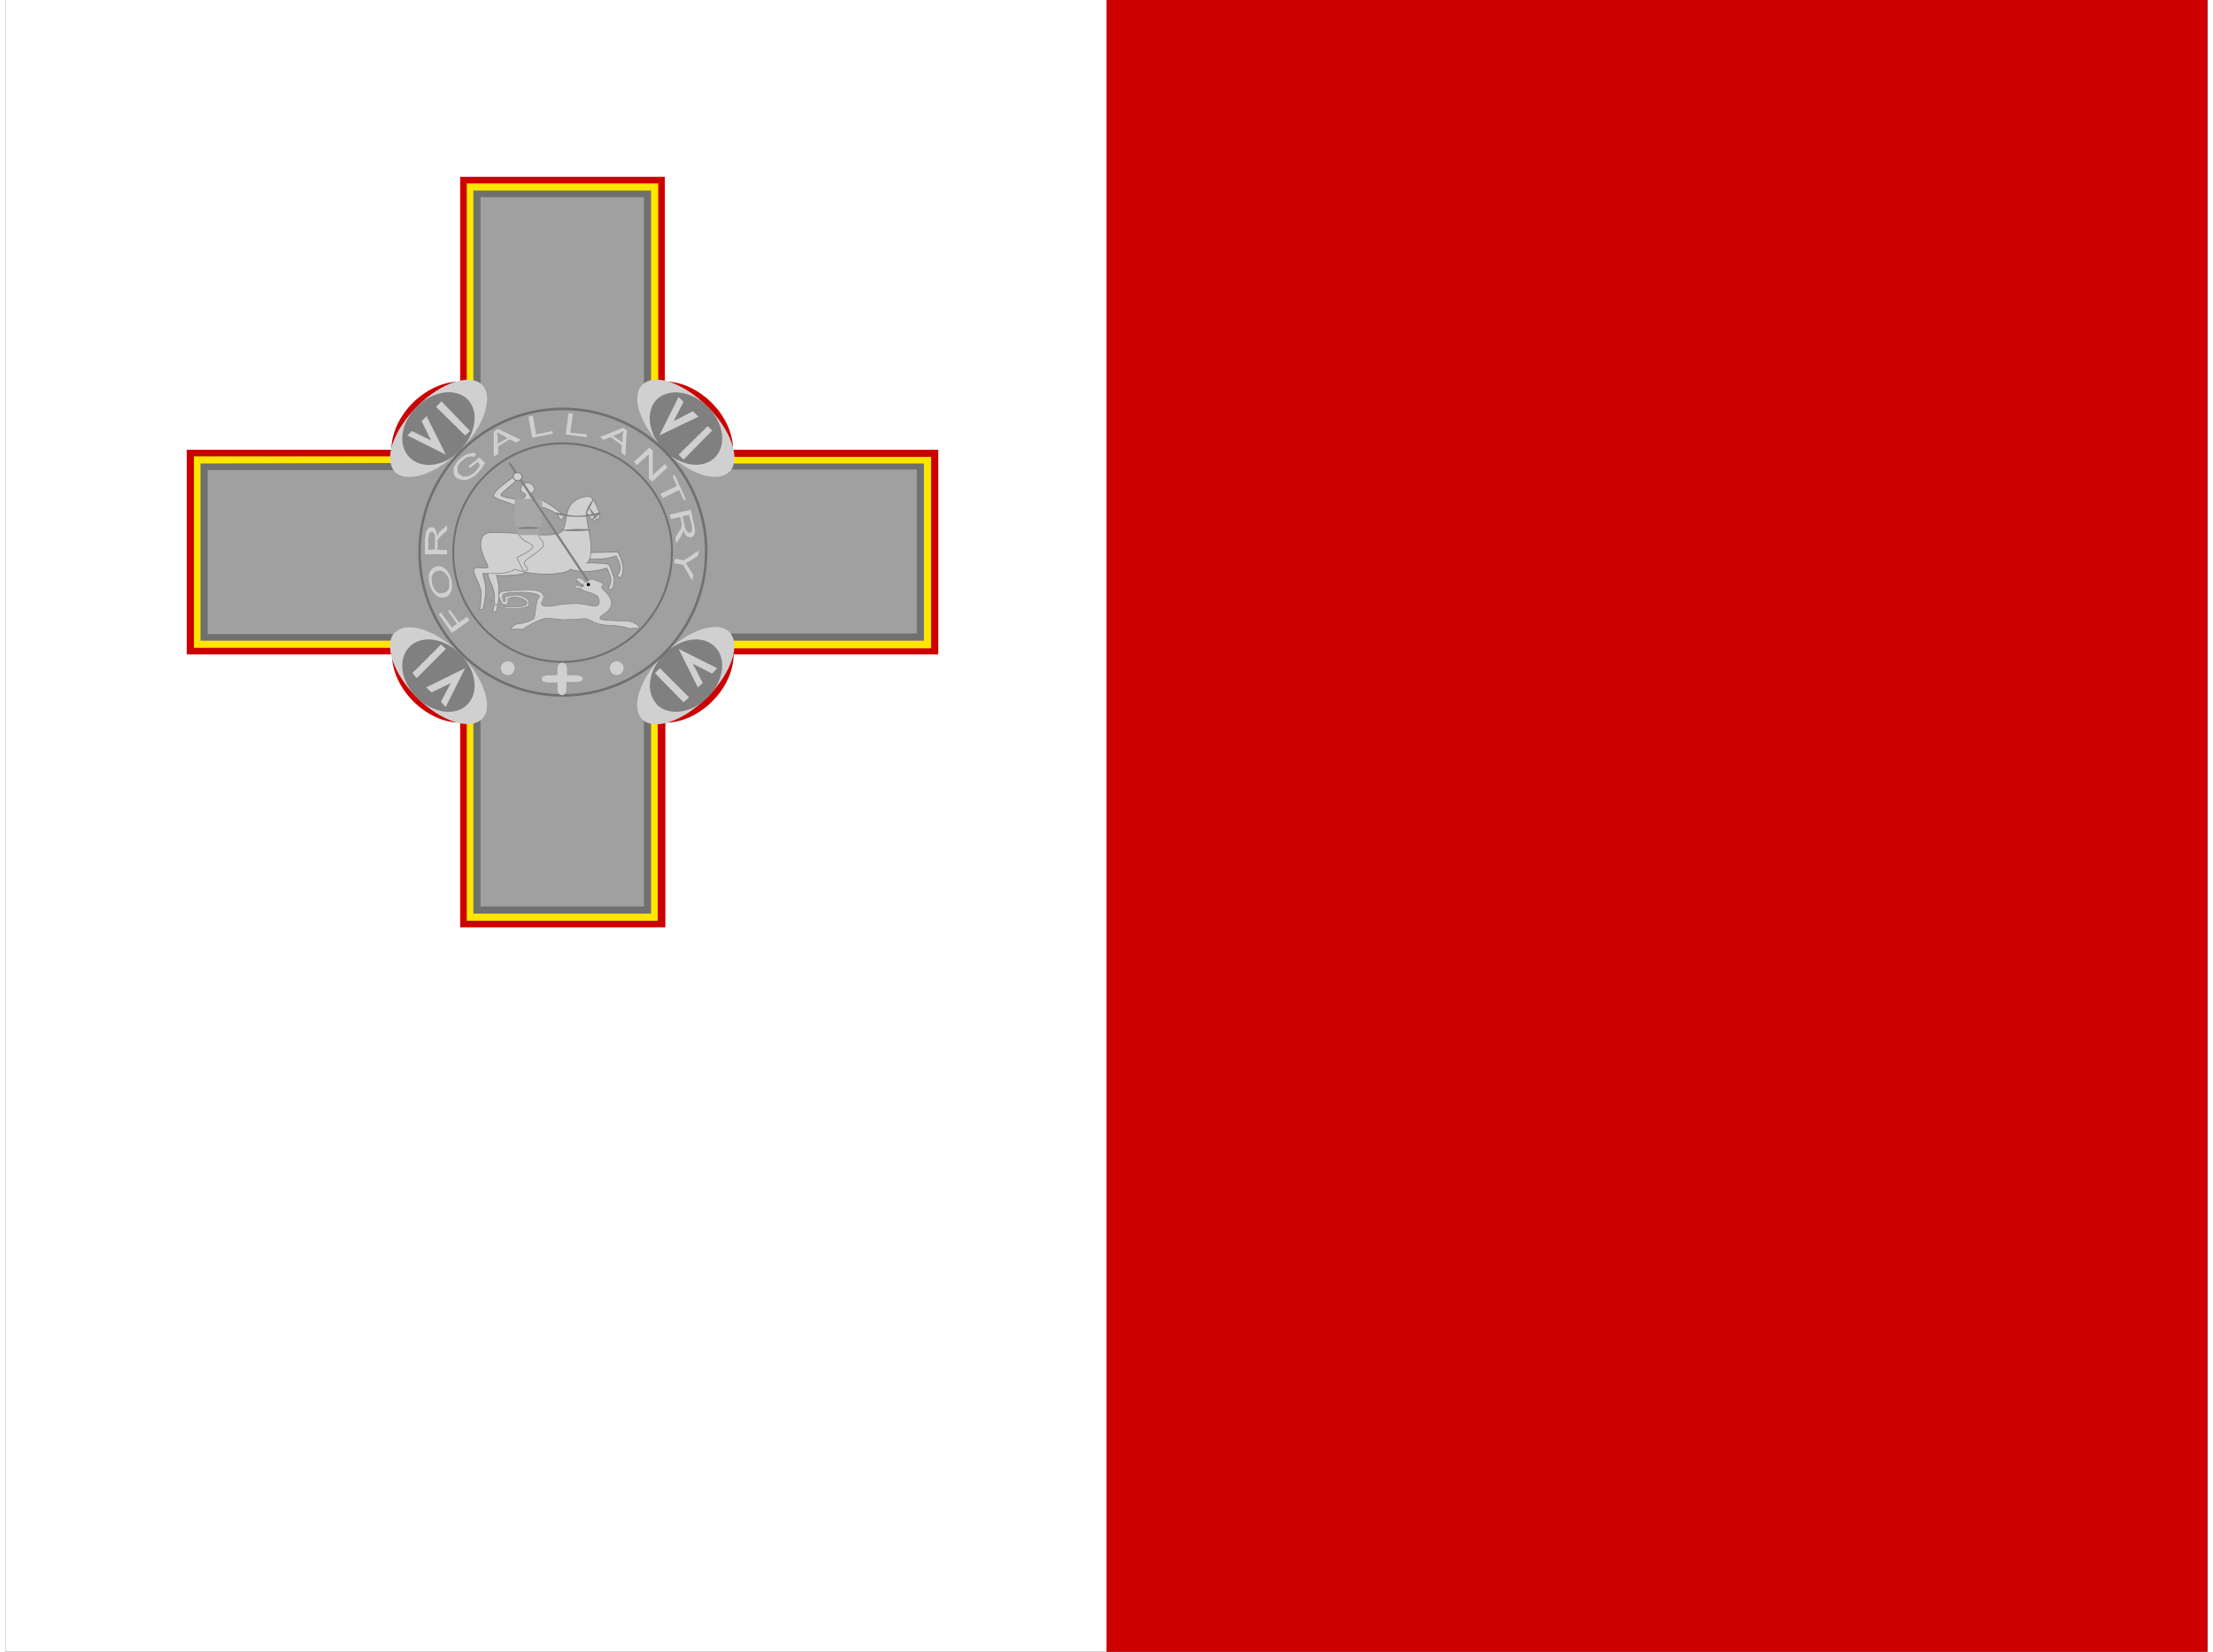 <svg xmlns="http://www.w3.org/2000/svg" width="1.34em" height="1em" viewBox="0 0 640 480"><rect x="0" y="0" width="640" height="480" fill="#333333" stroke="none"/><defs><path id="flagMt4x30" fill="none" stroke="#707070" d="M269.3 414.6c0 41-34.1 74.4-76.2 74.4S117 455.7 117 414.6s34.1-74.4 76.2-74.4s76.2 33.3 76.2 74.4z"/></defs><g fill-rule="evenodd" stroke-width="1pt"><path fill="#ce0000" d="M320 0h320v480H320z"/><path fill="#fff" d="M0 0h320v480H0z"/></g><g transform="translate(-12.4 -30.8)scale(1.599)"><path fill="#f1eeee" fill-rule="evenodd" d="M104.8 108c0 .9-.9 1.5-2 1.5c-1.2 0-2-.6-2-1.4c0-.8.8-1.5 2-1.5c1.1 0 2 .7 2 1.5z"/><path fill="#c00" fill-rule="evenodd" d="M40.7 101v37.2H78c0 6.2 6.2 12.4 12.4 12.4v37.2h37.3v-37.2c6.2 0 12.4-6.2 12.4-12.4h37.2V101H140c0-6.2-6.2-12.4-12.4-12.4V51.4H90.4v37.2c-6.3 0-12.5 6.2-12.5 12.4z"/><path fill="#ffe600" fill-rule="evenodd" d="M42 102.2V137h37.2c0 6.2 6.2 12.4 12.4 12.4v37.2h34.7v-37.1c6.2 0 12.4-6.2 12.4-12.4H176v-34.8h-37.2c0-6.2-6.2-12.4-12.4-12.4V52.6H91.6v37.2c-6.2 0-12.4 6.2-12.4 12.4z"/><path fill="#707070" fill-rule="evenodd" d="M43.2 103.5v32.2h37.2c0 6.2 6.2 12.4 12.4 12.4v37.2h32.3v-37.2c6.2 0 12.4-6.2 12.4-12.4h37.2v-32.2h-37.2c0-6.2-6.2-12.4-12.4-12.4V53.9H92.8V91c-6.2 0-12.4 6.2-12.4 12.4z"/><path fill="#a0a0a0" fill-rule="evenodd" d="M44.5 104.7v29.8h37.2c0 6.2 6.2 12.4 12.4 12.4V184h29.7v-37.2c6.2 0 12.4-6.2 12.4-12.4h37.2v-29.8h-37.2c0-6.2-6.2-12.4-12.4-12.4V55.1H94.1v37.2c-6.2 0-12.4 6.2-12.4 12.4H44.4z"/><g fill-rule="evenodd"><path fill="#d0d0d0" d="M94.4 89.2c2.1 2.2.4 7.5-4 11.9s-9.6 6-11.8 4c-2.2-2.3-.4-7.6 4-12s9.6-6 11.8-3.9"/><path fill="gray" d="M91.7 91.8c2.2 2.2 1.6 6.3-1.3 9.3s-7 3.5-9.2 1.3c-2.2-2.2-1.6-6.3 1.3-9.2s7-3.5 9.2-1.4"/><path fill="#d0d0d0" d="m80.8 98.4l.8-.8l3.5 1.7l-1.7-3.5l.9-.9l3.5 7zm5.2-5.2l1-1l5.2 5.4l-.9.8z"/></g><g fill-rule="evenodd"><path fill="#d0d0d0" d="M139.3 105c-2.2 2.2-7.5.4-11.8-4s-6.2-9.6-4-11.8c2.2-2.2 7.5-.4 11.9 4s6 9.6 4 11.8z"/><path fill="gray" d="M136.7 102.4c-2.2 2.2-6.3 1.6-9.2-1.3s-3.5-7-1.4-9.2c2.2-2.2 6.4-1.6 9.3 1.3s3.5 7 1.3 9.2"/><path fill="#d0d0d0" d="m130.1 91.4l.9.9l-1.8 3.5l3.5-1.8l1 1l-7.1 3.4zm5.3 5.3l.8.8l-5.2 5.3l-.9-.9z"/></g><g fill-rule="evenodd"><path fill="#d0d0d0" d="M123.5 150c-2.2-2.2-.4-7.5 4-11.9s9.6-6.1 11.8-4c2.2 2.2.4 7.5-4 11.9s-9.6 6.1-11.8 4"/><path fill="gray" d="M126.2 147.3c-2.2-2.2-1.6-6.3 1.3-9.2s7-3.5 9.2-1.3c2.2 2.2 1.6 6.3-1.3 9.2s-7 3.5-9.3 1.3z"/><path fill="#d0d0d0" d="m137.1 140.7l-.9 1l-3.5-1.8l1.8 3.5l-.9.8l-3.5-7zM132 146l-1 .9l-5.2-5.3l.9-.9z"/></g><g fill-rule="evenodd"><path fill="#d0d0d0" d="M78.6 134.2c2.2-2.2 7.5-.4 11.8 3.9s6.1 9.7 4 11.8c-2.2 2.2-7.5.5-11.9-3.9s-6-9.7-4-11.8z"/><path fill="gray" d="M81.2 136.8c2.2-2.2 6.3-1.6 9.2 1.3s3.5 7 1.3 9.2c-2.1 2.2-6.3 1.6-9.2-1.3s-3.5-7-1.3-9.2"/><path fill="#d0d0d0" d="m87.8 147.8l-.9-1l1.8-3.4l-3.5 1.7l-1-.9l7.1-3.5l-3.5 7zm-5.3-5.3l-.8-.9l5.2-5.2l.9.8z"/></g><use href="#flagMt4x30" stroke-width="1pt" transform="matrix(.342 0 0 .35 43 -25.5)"/><use href="#flagMt4x30" stroke-width="1pt" transform="matrix(.261 0 0 .267 58.6 9)"/><path fill="#d0d0d0" fill-rule="evenodd" d="M100.3 140.7a1.2 1.2 0 1 1-2.5 0a1.2 1.2 0 0 1 2.5 0m19.8 0a1.2 1.2 0 1 1-2.5 0a1.2 1.2 0 0 1 2.5 0m-12 0v1.3h-1.6c-1.7 0-1.7 1.3 0 1.3h1.6v1.2c0 1.4 1.5 1.5 1.6.1v-1.4h1.7c1.7 0 1.7-1.2 0-1.2h-1.6v-1.3c0-1.3-1.7-1.3-1.7 0"/><path fill="#d0d0d0" fill-rule="evenodd" stroke="#707070" stroke-width=".1" d="M102.8 122.3v.8s-.4.5-2.9.7c-2.5.2-2.9 0-2.9 0c.1.7.6 1.9.4 3.3c.1 1.7-.4 3.2-.4 3.2c0 .1-.3.2-.8.1c.4-.4.4-1.4.4-3c0-1.4-1.5-3.7-1.2-4.3c.3-.6 7.4-.8 7.4-.8zm9.8-2.6l6.5-.1s1 2 .9 3c0 1-.4 2-.8 1.5c-.5-.5.2-.4.3-1.5c0-1.2-.8-2.3-.8-2.3s-1.8.7-4.4.6c-2.6-.2-1.4-1.2-1.7-1.2z"/><path fill="#d0d0d0" fill-rule="evenodd" stroke="#707070" stroke-width=".1" d="M113.4 121.6c2.4-.1 4 .2 4 .2s1 2 1 3c-.1 1-.4 2-.9 1.5c-.4-.4.2-.3.3-1.5c0-1.1-.8-2.3-.8-2.3s-1.7.7-4.3.6c-2.6-.2-1.8-.3-2.1-.4c-.3 0-.4.8-4.3.9c-4 0-6-.9-6-.9s-.4.6-2.8.8h-3c.1.6.6 1.8.5 3.3c0 1.6-.5 3.2-.5 3.2h-.7c.4-.3.3-1.4.4-2.9c0-1.5-1.6-3.7-1.3-4.4c.4-.6 2.2 0 2.5-.3c.3-.4-1.6-2.7-1.2-4.8c.3-2.1 2.4-1.5 4.9-1.5c2.5.1 8 .8 9.4 0c1.4-.7.8-3.4 2-5.1a4.1 4.1 0 0 1 3.3-1.5c.9 0 2 3 2 3.7l-.3.4h-.4v.3c-1 .1-1.1-.8-1.7-1.4c-.2 1 .8 4.4.8 6.6c0 1.8-.7 2.6-.8 2.5z"/><path fill="#d0d0d0" fill-rule="evenodd" stroke="#707070" stroke-width=".1" d="M105.5 118.4c0 .7-3.1 2.4-3.4 3c-.2.7.8 1 .5 1.4c-.3.4-.6.2-.7.3l-1.2-2.5s3-1.4 2.9-2c-.1-.6-2.2-1-2.6-2.4s-.2-4.3-.5-4.9c-.3-.6-4-1.2-4-2c0-1 3.8-3.4 4.2-3.8c.4-.4.8.4.4.7c-.4.4-3.3 2.7-3.3 3c0 .4 2.4.8 3.2.8c.9 0 1.3-.4 1.3-.8c0-.3-.9-.3-.9-1s.5-1.2 1.3-1.2c.4 0 1.2.5 1.2 1.1s-.7.7-.8 1.1c-.1.5.8.8 1.6.8s3.6 2.1 4 2.5c.5.3.9.3.5.7c-.4.4-.2.8-.6.4a1.5 1.5 0 0 1-.4-.7c0-.3-3-1.8-3.5-1.5c-.4.4 0 4.8 0 5.2c0 .7.9.7.8 1.8z"/><path fill="#a7a7a7" fill-rule="evenodd" d="M100.3 109.9h5v5.1h-5z"/><rect width="30.6" height=".4" x="138.6" y="-25.7" fill="gray" fill-rule="evenodd" rx=".5" ry=".2" transform="matrix(.554 .832 -.882 .471 0 0)"/><path fill="#d0d0d0" fill-rule="evenodd" stroke="#707070" stroke-width="1pt" d="M180.7 42.5a7 7 0 1 1-14.2 0a7 7 0 0 1 14.2 0z" transform="matrix(.116 0 0 .103 80.7 101.5)"/><path fill="gray" fill-rule="evenodd" d="M115.9 112.5c0 .3-2 .7-4.1.7c-2.2 0-4.1-.4-4.1-.7c0-.3 1.9.5 4 .5c2.3 0 4.2-.8 4.2-.5"/><path fill="#a7a7a7" fill-rule="evenodd" d="M100.7 115h4.1v1.5h-4z"/><path fill="gray" fill-rule="evenodd" d="M114 111.4c-.4.8-.7 1.3-.8 1.2c0 0 .2-.8.6-1.5l.8-1.2c.1.1-.2.8-.6 1.5m1 2l-.8.5a3.2 3.2 0 0 1 .8-.9c.5-.4.9-.6.9-.5l-.8.8z"/><path fill="gray" fill-rule="evenodd" d="m114.6 112.4l.5 1.2l-.8-1l-.5-1.2zm-.4 3.2s-1.2.2-2.8.2s-2.9-.1-2.9-.2l2.9-.2c1.6 0 2.8 0 2.8.2m-9.4-.4c0 .1-.9.2-2 .2c-1.2 0-2 0-2-.2c0 0 .8-.2 2-.2c1.1 0 2 .1 2 .2"/><path fill="#d0d0d0" fill-rule="evenodd" stroke="gray" stroke-width=".1" d="M95.8 128s.7 1.6 3.6 1.6c2.8 0 3.8-.5 2.7-1.3s-3.4-.6-3 .1c.2.8-.9 1-1.1.5c-.3-.5-1.3-2.1.5-2.2c1.9-.1 5.8-.7 6.8.4s-1.1 2 .5 2.3c1.5.2 1.8-.3 4.5-.4c2.7-.2 3.8.5 4.7.4c1 0 .8-1.7 0-2c-.7-.5-2.1-.6-2.5-1c-.3-.5-1.3 0-1.2-.6c0-.5 1.4.3 1.4.1l.2-.2h-.3l.1-.2l-.2.1l.1-.2s-.3.2-.3 0h-.2c.2-.2.1-.2 0-.3h-.3v-.3c-.2 0-.2 0-.3.2v-.5c0-.1.2-.2.5-.2c.7 0 1 .8 1.3.8c.2 0 .5-.8 1.4-.5l1.5.6c.5.3-.3.6 0 1s2.1 1.7 1.6 3.2c-.5 1.4-2 1.6-2 2.2c-.2.6 4.3.4 5.4.6a3 3 0 0 1 1.9 1.2l-2 .1s-1-.5-3.5-.6c-2.5 0-3.4-1-4.4-1.2l-4 .2l-3-.3c-.6-.1-4.2 1.6-4.2 2h-2.4s.3-.9 1.7-1c1.3-.2 2.7-.8 2.6-1.2l.4-2.6c0-.6.6-1 .5-1.2c-.1-.4-1.7-.7-3.2-.7c-1.5 0-3.1.1-3.4.4c-.2.4 0 1.5.3 1.3c.3 0-.1-.8.2-.9a6.8 6.8 0 0 1 2-.3c.8 0 2.1.7 2.1 1c0 .1.4.8-.2 1.1a8.2 8.2 0 0 1-3.1.4a7.5 7.5 0 0 1-3-.8c-.4-.3-.7-1-.7-1.1z"/><path fill-rule="evenodd" d="M114 125.5a.3.3 0 1 1-.6 0a.3.3 0 0 1 .6 0"/><path fill="#d0d0d0" d="m129.5 120.8l1.6.3l2.7-1.8l-.2 1l-1.4.9l-.8.4l.5.8l.9 1.4l-.2 1l-1.7-2.9l-1.6-.3zm-2.7-11.8l3-1.4l-.8-1.8l.4-.2l2 4.4l-.3.2l-.9-1.9l-3 1.5zm-4.8-5.8l2.8-2.6l.6.6v4.4l2.2-2l.5.6l-2.8 2.6l-.6-.6v-4.4l-2.2 2zm-12.4-5l.5-3.8h.8l-.5 3.5l3 .3v.5zm-6.1.6l-.7-3.8l.8-.2l.6 3.4l3-.6v.5zm-11.3 5.5l-.3-.3l2-1.6l1 1a5.7 5.7 0 0 1-.8 1.2a5.7 5.7 0 0 1-.9 1a5.2 5.2 0 0 1-1.4.8c-.5.1-1 .2-1.3 0a1.6 1.6 0 0 1-1-.5a1.7 1.7 0 0 1-.3-1c0-.4.1-.9.4-1.3c.2-.4.6-.8 1-1.1a4.8 4.8 0 0 1 1.1-.7l.9-.2c.2 0 .5 0 .7.2l-.4.5a1.3 1.3 0 0 0-.6-.1l-.6.1a3.2 3.2 0 0 0-.7.5c-.3.2-.6.4-.7.7a2 2 0 0 0-.4.6v.5c0 .3.1.6.3.8l.7.5l1-.1a4.1 4.1 0 0 0 2.1-2l-.4-.6zm-.1 27.7l-3.2 2.3l-2.4-3.4l.4-.3l2 2.7l.9-.7l-1.6-2.3l.3-.2l1.7 2.3l1.4-1zm-4.7-5c.5-.1.8-.4 1-.9v-1.5a2.6 2.6 0 0 0-.9-1.3c-.3-.3-.8-.4-1.2-.3a1.4 1.4 0 0 0-.8.5c-.1.2-.3.5-.3.8l.1 1.1c.2.6.4 1 .8 1.4c.3.3.8.4 1.3.2m.3.8a1.7 1.7 0 0 1-1.7-.4a3.7 3.7 0 0 1-1.1-1.8c-.2-.6-.2-1-.2-1.6s.2-.8.4-1.1a1.6 1.6 0 0 1 1-.7a1.6 1.6 0 0 1 1 .1c.4.2.7.4 1 .8a4.5 4.5 0 0 1 .8 3a2.3 2.3 0 0 1-.4 1.1c-.2.3-.5.5-.8.6m.3-7.8h-4v-2.8l.2-1.2l.4-.7a.8.8 0 0 1 .6-.2c.3 0 .5.1.7.4c.1.3.3.7.3 1.3a2.5 2.5 0 0 1 .7-1.1l1.1-1v1l-.8.7l-.6.6a1.7 1.7 0 0 0-.3.4a1.6 1.6 0 0 0 0 .4v.4l-.1 1H88zm-2.2-.9v-1.7a4 4 0 0 0 0-.9a1 1 0 0 0-.2-.4a.5.5 0 0 0-.3-.2c-.2 0-.4.1-.5.3l-.2 1v2zm10.7-16.9v-4.5l.8-.5l4.1 2l-.8.5l-1.2-.6l-2.1 1.3v1.4zm.7-2.3l1.8-1l-1-.6a8.3 8.3 0 0 1-.9-.5l.1.8zm18.6-1.2L120 97l.7.5l-.3 4.6l-.7-.6l.1-1.3l-2-1.5l-1.3.5zm2.4-.2l1.7 1.2v-1.2a8.4 8.4 0 0 1 .2-1a3.7 3.7 0 0 1-.7.5zm10.3 14.3l3.8-.9l.6 2.7l.2 1.2l-.2.7a.8.8 0 0 1-.5.4c-.3 0-.6 0-.8-.2a2.8 2.8 0 0 1-.7-1.2a2.5 2.5 0 0 1 0 .5l-.4.8l-.8 1.2l-.2-1l.6-1l.4-.6a1.6 1.6 0 0 0 .2-.8a3.7 3.7 0 0 0-.1-.5l-.2-.9l-1.7.4zm2.3.3l.4 1.7c0 .3.2.6.3.8c0 .2.2.3.3.4l.4.1c.1 0 .3-.2.3-.4a2.1 2.1 0 0 0 0-1l-.5-1.9z"/></g></svg>